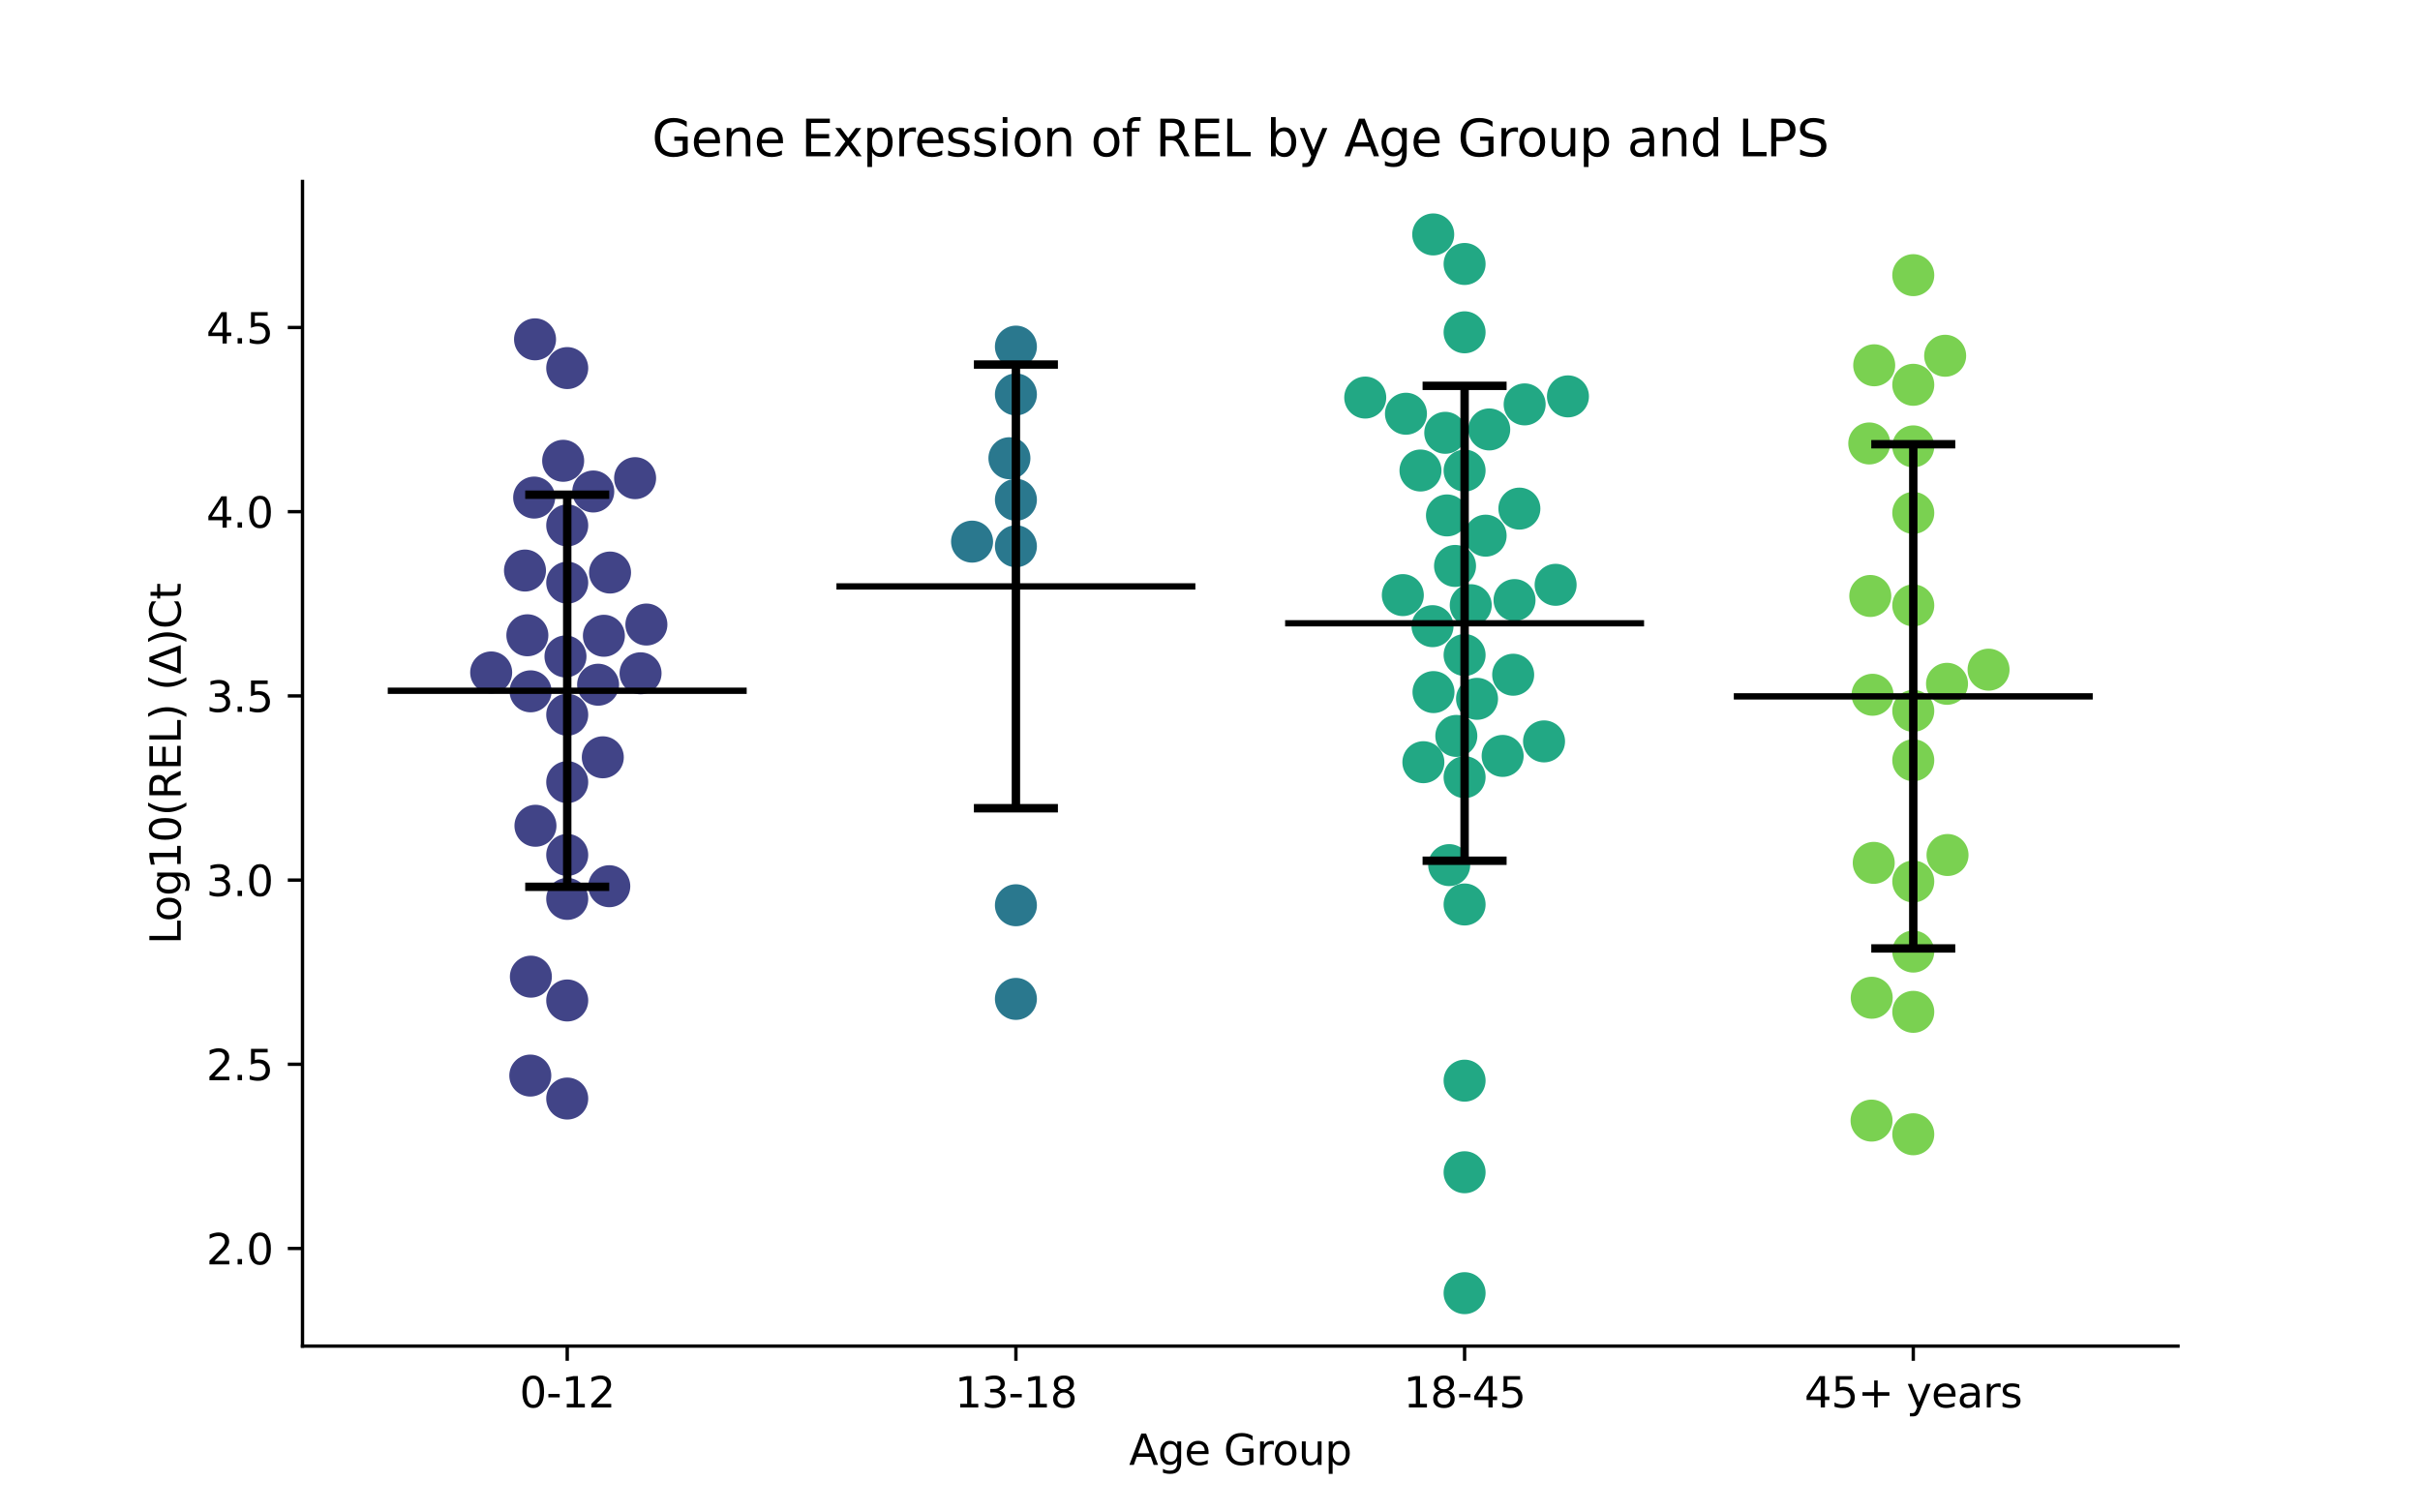 <?xml version="1.0" encoding="utf-8" standalone="no"?>
<!DOCTYPE svg PUBLIC "-//W3C//DTD SVG 1.1//EN"
  "http://www.w3.org/Graphics/SVG/1.1/DTD/svg11.dtd">
<svg xmlns:xlink="http://www.w3.org/1999/xlink" width="576pt" height="360pt" viewBox="0 0 576 360" xmlns="http://www.w3.org/2000/svg" version="1.1">
 <defs>
  <style type="text/css">*{stroke-linejoin: round; stroke-linecap: butt}</style>
 </defs>
 <g id="figure_1">
  <g id="patch_1">
   <path d="M 0 360 
L 576 360 
L 576 0 
L 0 0 
z
" style="fill: #ffffff"/>
  </g>
  <g id="axes_1">
   <g id="patch_2">
    <path d="M 72 320.4 
L 518.4 320.4 
L 518.4 43.2 
L 72 43.2 
z
" style="fill: #ffffff"/>
   </g>
   <g id="PathCollection_1">
    <defs>
     <path id="C0_0_8212633023" d="M 0 5 
C 1.326 5 2.598 4.473 3.536 3.536 
C 4.473 2.598 5 1.326 5 -0 
C 5 -1.326 4.473 -2.598 3.536 -3.536 
C 2.598 -4.473 1.326 -5 0 -5 
C -1.326 -5 -2.598 -4.473 -3.536 -3.536 
C -4.473 -2.598 -5 -1.326 -5 0 
C -5 1.326 -4.473 2.598 -3.536 3.536 
C -2.598 4.473 -1.326 5 0 5 
z
"/>
    </defs>
    <g clip-path="url(#p37d6af13c6)">
     <use xlink:href="#C0_0_8212633023" x="153.852" y="148.652" style="fill: #414487"/>
    </g>
    <g clip-path="url(#p37d6af13c6)">
     <use xlink:href="#C0_0_8212633023" x="126.358" y="232.464" style="fill: #414487"/>
    </g>
    <g clip-path="url(#p37d6af13c6)">
     <use xlink:href="#C0_0_8212633023" x="135.009" y="213.956" style="fill: #414487"/>
    </g>
    <g clip-path="url(#p37d6af13c6)">
     <use xlink:href="#C0_0_8212633023" x="124.955" y="135.8" style="fill: #414487"/>
    </g>
    <g clip-path="url(#p37d6af13c6)">
     <use xlink:href="#C0_0_8212633023" x="134.593" y="156.246" style="fill: #414487"/>
    </g>
    <g clip-path="url(#p37d6af13c6)">
     <use xlink:href="#C0_0_8212633023" x="145.019" y="210.937" style="fill: #414487"/>
    </g>
    <g clip-path="url(#p37d6af13c6)">
     <use xlink:href="#C0_0_8212633023" x="125.522" y="151.209" style="fill: #414487"/>
    </g>
    <g clip-path="url(#p37d6af13c6)">
     <use xlink:href="#C0_0_8212633023" x="116.908" y="160.055" style="fill: #414487"/>
    </g>
    <g clip-path="url(#p37d6af13c6)">
     <use xlink:href="#C0_0_8212633023" x="127.349" y="80.769" style="fill: #414487"/>
    </g>
    <g clip-path="url(#p37d6af13c6)">
     <use xlink:href="#C0_0_8212633023" x="135.009" y="186.165" style="fill: #414487"/>
    </g>
    <g clip-path="url(#p37d6af13c6)">
     <use xlink:href="#C0_0_8212633023" x="135.009" y="170.119" style="fill: #414487"/>
    </g>
    <g clip-path="url(#p37d6af13c6)">
     <use xlink:href="#C0_0_8212633023" x="141.209" y="116.986" style="fill: #414487"/>
    </g>
    <g clip-path="url(#p37d6af13c6)">
     <use xlink:href="#C0_0_8212633023" x="127.141" y="118.433" style="fill: #414487"/>
    </g>
    <g clip-path="url(#p37d6af13c6)">
     <use xlink:href="#C0_0_8212633023" x="145.2" y="136.277" style="fill: #414487"/>
    </g>
    <g clip-path="url(#p37d6af13c6)">
     <use xlink:href="#C0_0_8212633023" x="135.009" y="238.133" style="fill: #414487"/>
    </g>
    <g clip-path="url(#p37d6af13c6)">
     <use xlink:href="#C0_0_8212633023" x="135.009" y="261.476" style="fill: #414487"/>
    </g>
    <g clip-path="url(#p37d6af13c6)">
     <use xlink:href="#C0_0_8212633023" x="134.042" y="109.678" style="fill: #414487"/>
    </g>
    <g clip-path="url(#p37d6af13c6)">
     <use xlink:href="#C0_0_8212633023" x="127.448" y="196.549" style="fill: #414487"/>
    </g>
    <g clip-path="url(#p37d6af13c6)">
     <use xlink:href="#C0_0_8212633023" x="135.009" y="203.489" style="fill: #414487"/>
    </g>
    <g clip-path="url(#p37d6af13c6)">
     <use xlink:href="#C0_0_8212633023" x="142.358" y="162.977" style="fill: #414487"/>
    </g>
    <g clip-path="url(#p37d6af13c6)">
     <use xlink:href="#C0_0_8212633023" x="126.22" y="256.005" style="fill: #414487"/>
    </g>
    <g clip-path="url(#p37d6af13c6)">
     <use xlink:href="#C0_0_8212633023" x="143.476" y="180.252" style="fill: #414487"/>
    </g>
    <g clip-path="url(#p37d6af13c6)">
     <use xlink:href="#C0_0_8212633023" x="135.009" y="87.61" style="fill: #414487"/>
    </g>
    <g clip-path="url(#p37d6af13c6)">
     <use xlink:href="#C0_0_8212633023" x="135.009" y="125.056" style="fill: #414487"/>
    </g>
    <g clip-path="url(#p37d6af13c6)">
     <use xlink:href="#C0_0_8212633023" x="135.009" y="138.685" style="fill: #414487"/>
    </g>
    <g clip-path="url(#p37d6af13c6)">
     <use xlink:href="#C0_0_8212633023" x="126.288" y="164.55" style="fill: #414487"/>
    </g>
    <g clip-path="url(#p37d6af13c6)">
     <use xlink:href="#C0_0_8212633023" x="152.462" y="160.256" style="fill: #414487"/>
    </g>
    <g clip-path="url(#p37d6af13c6)">
     <use xlink:href="#C0_0_8212633023" x="151.166" y="113.812" style="fill: #414487"/>
    </g>
    <g clip-path="url(#p37d6af13c6)">
     <use xlink:href="#C0_0_8212633023" x="143.734" y="151.326" style="fill: #414487"/>
    </g>
   </g>
   <g id="PathCollection_2">
    <defs>
     <path id="C1_0_c5b9f45bf9" d="M 0 5 
C 1.326 5 2.598 4.473 3.536 3.536 
C 4.473 2.598 5 1.326 5 -0 
C 5 -1.326 4.473 -2.598 3.536 -3.536 
C 2.598 -4.473 1.326 -5 0 -5 
C -1.326 -5 -2.598 -4.473 -3.536 -3.536 
C -4.473 -2.598 -5 -1.326 -5 0 
C -5 1.326 -4.473 2.598 -3.536 3.536 
C -2.598 4.473 -1.326 5 0 5 
z
"/>
    </defs>
    <g clip-path="url(#p37d6af13c6)">
     <use xlink:href="#C1_0_c5b9f45bf9" x="241.803" y="93.88" style="fill: #2a788e"/>
    </g>
    <g clip-path="url(#p37d6af13c6)">
     <use xlink:href="#C1_0_c5b9f45bf9" x="241.803" y="130.019" style="fill: #2a788e"/>
    </g>
    <g clip-path="url(#p37d6af13c6)">
     <use xlink:href="#C1_0_c5b9f45bf9" x="240.259" y="109.069" style="fill: #2a788e"/>
    </g>
    <g clip-path="url(#p37d6af13c6)">
     <use xlink:href="#C1_0_c5b9f45bf9" x="231.367" y="128.918" style="fill: #2a788e"/>
    </g>
    <g clip-path="url(#p37d6af13c6)">
     <use xlink:href="#C1_0_c5b9f45bf9" x="241.803" y="215.468" style="fill: #2a788e"/>
    </g>
    <g clip-path="url(#p37d6af13c6)">
     <use xlink:href="#C1_0_c5b9f45bf9" x="241.803" y="237.759" style="fill: #2a788e"/>
    </g>
    <g clip-path="url(#p37d6af13c6)">
     <use xlink:href="#C1_0_c5b9f45bf9" x="241.803" y="82.503" style="fill: #2a788e"/>
    </g>
    <g clip-path="url(#p37d6af13c6)">
     <use xlink:href="#C1_0_c5b9f45bf9" x="241.803" y="118.96" style="fill: #2a788e"/>
    </g>
   </g>
   <g id="PathCollection_3">
    <defs>
     <path id="C2_0_69e9097d06" d="M 0 5 
C 1.326 5 2.598 4.473 3.536 3.536 
C 4.473 2.598 5 1.326 5 -0 
C 5 -1.326 4.473 -2.598 3.536 -3.536 
C 2.598 -4.473 1.326 -5 0 -5 
C -1.326 -5 -2.598 -4.473 -3.536 -3.536 
C -4.473 -2.598 -5 -1.326 -5 0 
C -5 1.326 -4.473 2.598 -3.536 3.536 
C -2.598 4.473 -1.326 5 0 5 
z
"/>
    </defs>
    <g clip-path="url(#p37d6af13c6)">
     <use xlink:href="#C2_0_69e9097d06" x="338.097" y="111.991" style="fill: #22a884"/>
    </g>
    <g clip-path="url(#p37d6af13c6)">
     <use xlink:href="#C2_0_69e9097d06" x="340.964" y="149.04" style="fill: #22a884"/>
    </g>
    <g clip-path="url(#p37d6af13c6)">
     <use xlink:href="#C2_0_69e9097d06" x="361.638" y="121.06" style="fill: #22a884"/>
    </g>
    <g clip-path="url(#p37d6af13c6)">
     <use xlink:href="#C2_0_69e9097d06" x="343.996" y="103.017" style="fill: #22a884"/>
    </g>
    <g clip-path="url(#p37d6af13c6)">
     <use xlink:href="#C2_0_69e9097d06" x="348.597" y="257.219" style="fill: #22a884"/>
    </g>
    <g clip-path="url(#p37d6af13c6)">
     <use xlink:href="#C2_0_69e9097d06" x="353.603" y="127.498" style="fill: #22a884"/>
    </g>
    <g clip-path="url(#p37d6af13c6)">
     <use xlink:href="#C2_0_69e9097d06" x="344.93" y="205.915" style="fill: #22a884"/>
    </g>
    <g clip-path="url(#p37d6af13c6)">
     <use xlink:href="#C2_0_69e9097d06" x="348.597" y="307.8" style="fill: #22a884"/>
    </g>
    <g clip-path="url(#p37d6af13c6)">
     <use xlink:href="#C2_0_69e9097d06" x="348.597" y="79.098" style="fill: #22a884"/>
    </g>
    <g clip-path="url(#p37d6af13c6)">
     <use xlink:href="#C2_0_69e9097d06" x="351.56" y="166.335" style="fill: #22a884"/>
    </g>
    <g clip-path="url(#p37d6af13c6)">
     <use xlink:href="#C2_0_69e9097d06" x="362.892" y="96.253" style="fill: #22a884"/>
    </g>
    <g clip-path="url(#p37d6af13c6)">
     <use xlink:href="#C2_0_69e9097d06" x="348.597" y="112.006" style="fill: #22a884"/>
    </g>
    <g clip-path="url(#p37d6af13c6)">
     <use xlink:href="#C2_0_69e9097d06" x="333.894" y="141.647" style="fill: #22a884"/>
    </g>
    <g clip-path="url(#p37d6af13c6)">
     <use xlink:href="#C2_0_69e9097d06" x="348.597" y="184.985" style="fill: #22a884"/>
    </g>
    <g clip-path="url(#p37d6af13c6)">
     <use xlink:href="#C2_0_69e9097d06" x="360.484" y="142.831" style="fill: #22a884"/>
    </g>
    <g clip-path="url(#p37d6af13c6)">
     <use xlink:href="#C2_0_69e9097d06" x="346.627" y="175.162" style="fill: #22a884"/>
    </g>
    <g clip-path="url(#p37d6af13c6)">
     <use xlink:href="#C2_0_69e9097d06" x="344.402" y="122.68" style="fill: #22a884"/>
    </g>
    <g clip-path="url(#p37d6af13c6)">
     <use xlink:href="#C2_0_69e9097d06" x="348.597" y="155.907" style="fill: #22a884"/>
    </g>
    <g clip-path="url(#p37d6af13c6)">
     <use xlink:href="#C2_0_69e9097d06" x="360.161" y="160.599" style="fill: #22a884"/>
    </g>
    <g clip-path="url(#p37d6af13c6)">
     <use xlink:href="#C2_0_69e9097d06" x="367.506" y="176.467" style="fill: #22a884"/>
    </g>
    <g clip-path="url(#p37d6af13c6)">
     <use xlink:href="#C2_0_69e9097d06" x="348.597" y="279.018" style="fill: #22a884"/>
    </g>
    <g clip-path="url(#p37d6af13c6)">
     <use xlink:href="#C2_0_69e9097d06" x="338.787" y="181.42" style="fill: #22a884"/>
    </g>
    <g clip-path="url(#p37d6af13c6)">
     <use xlink:href="#C2_0_69e9097d06" x="373.199" y="94.346" style="fill: #22a884"/>
    </g>
    <g clip-path="url(#p37d6af13c6)">
     <use xlink:href="#C2_0_69e9097d06" x="348.597" y="215.285" style="fill: #22a884"/>
    </g>
    <g clip-path="url(#p37d6af13c6)">
     <use xlink:href="#C2_0_69e9097d06" x="357.653" y="179.924" style="fill: #22a884"/>
    </g>
    <g clip-path="url(#p37d6af13c6)">
     <use xlink:href="#C2_0_69e9097d06" x="324.949" y="94.63" style="fill: #22a884"/>
    </g>
    <g clip-path="url(#p37d6af13c6)">
     <use xlink:href="#C2_0_69e9097d06" x="346.322" y="134.703" style="fill: #22a884"/>
    </g>
    <g clip-path="url(#p37d6af13c6)">
     <use xlink:href="#C2_0_69e9097d06" x="370.265" y="139.196" style="fill: #22a884"/>
    </g>
    <g clip-path="url(#p37d6af13c6)">
     <use xlink:href="#C2_0_69e9097d06" x="341.196" y="164.732" style="fill: #22a884"/>
    </g>
    <g clip-path="url(#p37d6af13c6)">
     <use xlink:href="#C2_0_69e9097d06" x="350.062" y="144.048" style="fill: #22a884"/>
    </g>
    <g clip-path="url(#p37d6af13c6)">
     <use xlink:href="#C2_0_69e9097d06" x="348.597" y="62.831" style="fill: #22a884"/>
    </g>
    <g clip-path="url(#p37d6af13c6)">
     <use xlink:href="#C2_0_69e9097d06" x="334.64" y="98.478" style="fill: #22a884"/>
    </g>
    <g clip-path="url(#p37d6af13c6)">
     <use xlink:href="#C2_0_69e9097d06" x="354.463" y="102.215" style="fill: #22a884"/>
    </g>
    <g clip-path="url(#p37d6af13c6)">
     <use xlink:href="#C2_0_69e9097d06" x="341.131" y="55.8" style="fill: #22a884"/>
    </g>
   </g>
   <g id="PathCollection_4">
    <defs>
     <path id="C3_0_ec4afd19ca" d="M 0 5 
C 1.326 5 2.598 4.473 3.536 3.536 
C 4.473 2.598 5 1.326 5 -0 
C 5 -1.326 4.473 -2.598 3.536 -3.536 
C 2.598 -4.473 1.326 -5 0 -5 
C -1.326 -5 -2.598 -4.473 -3.536 -3.536 
C -4.473 -2.598 -5 -1.326 -5 0 
C -5 1.326 -4.473 2.598 -3.536 3.536 
C -2.598 4.473 -1.326 5 0 5 
z
"/>
    </defs>
    <g clip-path="url(#p37d6af13c6)">
     <use xlink:href="#C3_0_ec4afd19ca" x="445.695" y="165.368" style="fill: #7ad151"/>
    </g>
    <g clip-path="url(#p37d6af13c6)">
     <use xlink:href="#C3_0_ec4afd19ca" x="473.309" y="159.395" style="fill: #7ad151"/>
    </g>
    <g clip-path="url(#p37d6af13c6)">
     <use xlink:href="#C3_0_ec4afd19ca" x="444.917" y="105.551" style="fill: #7ad151"/>
    </g>
    <g clip-path="url(#p37d6af13c6)">
     <use xlink:href="#C3_0_ec4afd19ca" x="463.543" y="203.508" style="fill: #7ad151"/>
    </g>
    <g clip-path="url(#p37d6af13c6)">
     <use xlink:href="#C3_0_ec4afd19ca" x="455.391" y="269.976" style="fill: #7ad151"/>
    </g>
    <g clip-path="url(#p37d6af13c6)">
     <use xlink:href="#C3_0_ec4afd19ca" x="445.979" y="205.379" style="fill: #7ad151"/>
    </g>
    <g clip-path="url(#p37d6af13c6)">
     <use xlink:href="#C3_0_ec4afd19ca" x="455.391" y="180.954" style="fill: #7ad151"/>
    </g>
    <g clip-path="url(#p37d6af13c6)">
     <use xlink:href="#C3_0_ec4afd19ca" x="445.158" y="141.853" style="fill: #7ad151"/>
    </g>
    <g clip-path="url(#p37d6af13c6)">
     <use xlink:href="#C3_0_ec4afd19ca" x="455.391" y="169.204" style="fill: #7ad151"/>
    </g>
    <g clip-path="url(#p37d6af13c6)">
     <use xlink:href="#C3_0_ec4afd19ca" x="455.391" y="226.494" style="fill: #7ad151"/>
    </g>
    <g clip-path="url(#p37d6af13c6)">
     <use xlink:href="#C3_0_ec4afd19ca" x="455.391" y="106.248" style="fill: #7ad151"/>
    </g>
    <g clip-path="url(#p37d6af13c6)">
     <use xlink:href="#C3_0_ec4afd19ca" x="455.391" y="209.811" style="fill: #7ad151"/>
    </g>
    <g clip-path="url(#p37d6af13c6)">
     <use xlink:href="#C3_0_ec4afd19ca" x="455.391" y="122.084" style="fill: #7ad151"/>
    </g>
    <g clip-path="url(#p37d6af13c6)">
     <use xlink:href="#C3_0_ec4afd19ca" x="455.391" y="91.59" style="fill: #7ad151"/>
    </g>
    <g clip-path="url(#p37d6af13c6)">
     <use xlink:href="#C3_0_ec4afd19ca" x="463.422" y="162.761" style="fill: #7ad151"/>
    </g>
    <g clip-path="url(#p37d6af13c6)">
     <use xlink:href="#C3_0_ec4afd19ca" x="445.462" y="266.725" style="fill: #7ad151"/>
    </g>
    <g clip-path="url(#p37d6af13c6)">
     <use xlink:href="#C3_0_ec4afd19ca" x="445.499" y="237.485" style="fill: #7ad151"/>
    </g>
    <g clip-path="url(#p37d6af13c6)">
     <use xlink:href="#C3_0_ec4afd19ca" x="455.391" y="240.838" style="fill: #7ad151"/>
    </g>
    <g clip-path="url(#p37d6af13c6)">
     <use xlink:href="#C3_0_ec4afd19ca" x="462.979" y="84.677" style="fill: #7ad151"/>
    </g>
    <g clip-path="url(#p37d6af13c6)">
     <use xlink:href="#C3_0_ec4afd19ca" x="455.391" y="65.492" style="fill: #7ad151"/>
    </g>
    <g clip-path="url(#p37d6af13c6)">
     <use xlink:href="#C3_0_ec4afd19ca" x="455.391" y="144.093" style="fill: #7ad151"/>
    </g>
    <g clip-path="url(#p37d6af13c6)">
     <use xlink:href="#C3_0_ec4afd19ca" x="446.092" y="86.946" style="fill: #7ad151"/>
    </g>
   </g>
   <g id="matplotlib.axis_1">
    <g id="xtick_1">
     <g id="line2d_1">
      <defs>
       <path id="mabb3e7e4ad" d="M 0 0 
L 0 3.5 
" style="stroke: #000000; stroke-width: 0.8"/>
      </defs>
      <g>
       <use xlink:href="#mabb3e7e4ad" x="135.009" y="320.4" style="stroke: #000000; stroke-width: 0.8"/>
      </g>
     </g>
     <g id="text_1">
      <!-- 0-12 -->
      <g transform="translate(123.661 334.998) scale(0.1 -0.1)">
       <defs>
        <path id="DejaVuSans-30" d="M 2034 4250 
Q 1547 4250 1301 3770 
Q 1056 3291 1056 2328 
Q 1056 1369 1301 889 
Q 1547 409 2034 409 
Q 2525 409 2770 889 
Q 3016 1369 3016 2328 
Q 3016 3291 2770 3770 
Q 2525 4250 2034 4250 
z
M 2034 4750 
Q 2819 4750 3233 4129 
Q 3647 3509 3647 2328 
Q 3647 1150 3233 529 
Q 2819 -91 2034 -91 
Q 1250 -91 836 529 
Q 422 1150 422 2328 
Q 422 3509 836 4129 
Q 1250 4750 2034 4750 
z
" transform="scale(0.016)"/>
        <path id="DejaVuSans-2d" d="M 313 2009 
L 1997 2009 
L 1997 1497 
L 313 1497 
L 313 2009 
z
" transform="scale(0.016)"/>
        <path id="DejaVuSans-31" d="M 794 531 
L 1825 531 
L 1825 4091 
L 703 3866 
L 703 4441 
L 1819 4666 
L 2450 4666 
L 2450 531 
L 3481 531 
L 3481 0 
L 794 0 
L 794 531 
z
" transform="scale(0.016)"/>
        <path id="DejaVuSans-32" d="M 1228 531 
L 3431 531 
L 3431 0 
L 469 0 
L 469 531 
Q 828 903 1448 1529 
Q 2069 2156 2228 2338 
Q 2531 2678 2651 2914 
Q 2772 3150 2772 3378 
Q 2772 3750 2511 3984 
Q 2250 4219 1831 4219 
Q 1534 4219 1204 4116 
Q 875 4013 500 3803 
L 500 4441 
Q 881 4594 1212 4672 
Q 1544 4750 1819 4750 
Q 2544 4750 2975 4387 
Q 3406 4025 3406 3419 
Q 3406 3131 3298 2873 
Q 3191 2616 2906 2266 
Q 2828 2175 2409 1742 
Q 1991 1309 1228 531 
z
" transform="scale(0.016)"/>
       </defs>
       <use xlink:href="#DejaVuSans-30"/>
       <use xlink:href="#DejaVuSans-2d" x="63.623"/>
       <use xlink:href="#DejaVuSans-31" x="99.707"/>
       <use xlink:href="#DejaVuSans-32" x="163.33"/>
      </g>
     </g>
    </g>
    <g id="xtick_2">
     <g id="line2d_2">
      <g>
       <use xlink:href="#mabb3e7e4ad" x="241.803" y="320.4" style="stroke: #000000; stroke-width: 0.8"/>
      </g>
     </g>
     <g id="text_2">
      <!-- 13-18 -->
      <g transform="translate(227.274 334.998) scale(0.1 -0.1)">
       <defs>
        <path id="DejaVuSans-33" d="M 2597 2516 
Q 3050 2419 3304 2112 
Q 3559 1806 3559 1356 
Q 3559 666 3084 287 
Q 2609 -91 1734 -91 
Q 1441 -91 1130 -33 
Q 819 25 488 141 
L 488 750 
Q 750 597 1062 519 
Q 1375 441 1716 441 
Q 2309 441 2620 675 
Q 2931 909 2931 1356 
Q 2931 1769 2642 2001 
Q 2353 2234 1838 2234 
L 1294 2234 
L 1294 2753 
L 1863 2753 
Q 2328 2753 2575 2939 
Q 2822 3125 2822 3475 
Q 2822 3834 2567 4026 
Q 2313 4219 1838 4219 
Q 1578 4219 1281 4162 
Q 984 4106 628 3988 
L 628 4550 
Q 988 4650 1302 4700 
Q 1616 4750 1894 4750 
Q 2613 4750 3031 4423 
Q 3450 4097 3450 3541 
Q 3450 3153 3228 2886 
Q 3006 2619 2597 2516 
z
" transform="scale(0.016)"/>
        <path id="DejaVuSans-38" d="M 2034 2216 
Q 1584 2216 1326 1975 
Q 1069 1734 1069 1313 
Q 1069 891 1326 650 
Q 1584 409 2034 409 
Q 2484 409 2743 651 
Q 3003 894 3003 1313 
Q 3003 1734 2745 1975 
Q 2488 2216 2034 2216 
z
M 1403 2484 
Q 997 2584 770 2862 
Q 544 3141 544 3541 
Q 544 4100 942 4425 
Q 1341 4750 2034 4750 
Q 2731 4750 3128 4425 
Q 3525 4100 3525 3541 
Q 3525 3141 3298 2862 
Q 3072 2584 2669 2484 
Q 3125 2378 3379 2068 
Q 3634 1759 3634 1313 
Q 3634 634 3220 271 
Q 2806 -91 2034 -91 
Q 1263 -91 848 271 
Q 434 634 434 1313 
Q 434 1759 690 2068 
Q 947 2378 1403 2484 
z
M 1172 3481 
Q 1172 3119 1398 2916 
Q 1625 2713 2034 2713 
Q 2441 2713 2670 2916 
Q 2900 3119 2900 3481 
Q 2900 3844 2670 4047 
Q 2441 4250 2034 4250 
Q 1625 4250 1398 4047 
Q 1172 3844 1172 3481 
z
" transform="scale(0.016)"/>
       </defs>
       <use xlink:href="#DejaVuSans-31"/>
       <use xlink:href="#DejaVuSans-33" x="63.623"/>
       <use xlink:href="#DejaVuSans-2d" x="127.246"/>
       <use xlink:href="#DejaVuSans-31" x="163.33"/>
       <use xlink:href="#DejaVuSans-38" x="226.953"/>
      </g>
     </g>
    </g>
    <g id="xtick_3">
     <g id="line2d_3">
      <g>
       <use xlink:href="#mabb3e7e4ad" x="348.597" y="320.4" style="stroke: #000000; stroke-width: 0.8"/>
      </g>
     </g>
     <g id="text_3">
      <!-- 18-45 -->
      <g transform="translate(334.068 334.998) scale(0.1 -0.1)">
       <defs>
        <path id="DejaVuSans-34" d="M 2419 4116 
L 825 1625 
L 2419 1625 
L 2419 4116 
z
M 2253 4666 
L 3047 4666 
L 3047 1625 
L 3713 1625 
L 3713 1100 
L 3047 1100 
L 3047 0 
L 2419 0 
L 2419 1100 
L 313 1100 
L 313 1709 
L 2253 4666 
z
" transform="scale(0.016)"/>
        <path id="DejaVuSans-35" d="M 691 4666 
L 3169 4666 
L 3169 4134 
L 1269 4134 
L 1269 2991 
Q 1406 3038 1543 3061 
Q 1681 3084 1819 3084 
Q 2600 3084 3056 2656 
Q 3513 2228 3513 1497 
Q 3513 744 3044 326 
Q 2575 -91 1722 -91 
Q 1428 -91 1123 -41 
Q 819 9 494 109 
L 494 744 
Q 775 591 1075 516 
Q 1375 441 1709 441 
Q 2250 441 2565 725 
Q 2881 1009 2881 1497 
Q 2881 1984 2565 2268 
Q 2250 2553 1709 2553 
Q 1456 2553 1204 2497 
Q 953 2441 691 2322 
L 691 4666 
z
" transform="scale(0.016)"/>
       </defs>
       <use xlink:href="#DejaVuSans-31"/>
       <use xlink:href="#DejaVuSans-38" x="63.623"/>
       <use xlink:href="#DejaVuSans-2d" x="127.246"/>
       <use xlink:href="#DejaVuSans-34" x="163.33"/>
       <use xlink:href="#DejaVuSans-35" x="226.953"/>
      </g>
     </g>
    </g>
    <g id="xtick_4">
     <g id="line2d_4">
      <g>
       <use xlink:href="#mabb3e7e4ad" x="455.391" y="320.4" style="stroke: #000000; stroke-width: 0.8"/>
      </g>
     </g>
     <g id="text_4">
      <!-- 45+ years -->
      <g transform="translate(429.49 334.998) scale(0.1 -0.1)">
       <defs>
        <path id="DejaVuSans-2b" d="M 2944 4013 
L 2944 2272 
L 4684 2272 
L 4684 1741 
L 2944 1741 
L 2944 0 
L 2419 0 
L 2419 1741 
L 678 1741 
L 678 2272 
L 2419 2272 
L 2419 4013 
L 2944 4013 
z
" transform="scale(0.016)"/>
        <path id="DejaVuSans-20" transform="scale(0.016)"/>
        <path id="DejaVuSans-79" d="M 2059 -325 
Q 1816 -950 1584 -1140 
Q 1353 -1331 966 -1331 
L 506 -1331 
L 506 -850 
L 844 -850 
Q 1081 -850 1212 -737 
Q 1344 -625 1503 -206 
L 1606 56 
L 191 3500 
L 800 3500 
L 1894 763 
L 2988 3500 
L 3597 3500 
L 2059 -325 
z
" transform="scale(0.016)"/>
        <path id="DejaVuSans-65" d="M 3597 1894 
L 3597 1613 
L 953 1613 
Q 991 1019 1311 708 
Q 1631 397 2203 397 
Q 2534 397 2845 478 
Q 3156 559 3463 722 
L 3463 178 
Q 3153 47 2828 -22 
Q 2503 -91 2169 -91 
Q 1331 -91 842 396 
Q 353 884 353 1716 
Q 353 2575 817 3079 
Q 1281 3584 2069 3584 
Q 2775 3584 3186 3129 
Q 3597 2675 3597 1894 
z
M 3022 2063 
Q 3016 2534 2758 2815 
Q 2500 3097 2075 3097 
Q 1594 3097 1305 2825 
Q 1016 2553 972 2059 
L 3022 2063 
z
" transform="scale(0.016)"/>
        <path id="DejaVuSans-61" d="M 2194 1759 
Q 1497 1759 1228 1600 
Q 959 1441 959 1056 
Q 959 750 1161 570 
Q 1363 391 1709 391 
Q 2188 391 2477 730 
Q 2766 1069 2766 1631 
L 2766 1759 
L 2194 1759 
z
M 3341 1997 
L 3341 0 
L 2766 0 
L 2766 531 
Q 2569 213 2275 61 
Q 1981 -91 1556 -91 
Q 1019 -91 701 211 
Q 384 513 384 1019 
Q 384 1609 779 1909 
Q 1175 2209 1959 2209 
L 2766 2209 
L 2766 2266 
Q 2766 2663 2505 2880 
Q 2244 3097 1772 3097 
Q 1472 3097 1187 3025 
Q 903 2953 641 2809 
L 641 3341 
Q 956 3463 1253 3523 
Q 1550 3584 1831 3584 
Q 2591 3584 2966 3190 
Q 3341 2797 3341 1997 
z
" transform="scale(0.016)"/>
        <path id="DejaVuSans-72" d="M 2631 2963 
Q 2534 3019 2420 3045 
Q 2306 3072 2169 3072 
Q 1681 3072 1420 2755 
Q 1159 2438 1159 1844 
L 1159 0 
L 581 0 
L 581 3500 
L 1159 3500 
L 1159 2956 
Q 1341 3275 1631 3429 
Q 1922 3584 2338 3584 
Q 2397 3584 2469 3576 
Q 2541 3569 2628 3553 
L 2631 2963 
z
" transform="scale(0.016)"/>
        <path id="DejaVuSans-73" d="M 2834 3397 
L 2834 2853 
Q 2591 2978 2328 3040 
Q 2066 3103 1784 3103 
Q 1356 3103 1142 2972 
Q 928 2841 928 2578 
Q 928 2378 1081 2264 
Q 1234 2150 1697 2047 
L 1894 2003 
Q 2506 1872 2764 1633 
Q 3022 1394 3022 966 
Q 3022 478 2636 193 
Q 2250 -91 1575 -91 
Q 1294 -91 989 -36 
Q 684 19 347 128 
L 347 722 
Q 666 556 975 473 
Q 1284 391 1588 391 
Q 1994 391 2212 530 
Q 2431 669 2431 922 
Q 2431 1156 2273 1281 
Q 2116 1406 1581 1522 
L 1381 1569 
Q 847 1681 609 1914 
Q 372 2147 372 2553 
Q 372 3047 722 3315 
Q 1072 3584 1716 3584 
Q 2034 3584 2315 3537 
Q 2597 3491 2834 3397 
z
" transform="scale(0.016)"/>
       </defs>
       <use xlink:href="#DejaVuSans-34"/>
       <use xlink:href="#DejaVuSans-35" x="63.623"/>
       <use xlink:href="#DejaVuSans-2b" x="127.246"/>
       <use xlink:href="#DejaVuSans-20" x="211.035"/>
       <use xlink:href="#DejaVuSans-79" x="242.822"/>
       <use xlink:href="#DejaVuSans-65" x="302.002"/>
       <use xlink:href="#DejaVuSans-61" x="363.525"/>
       <use xlink:href="#DejaVuSans-72" x="424.805"/>
       <use xlink:href="#DejaVuSans-73" x="465.918"/>
      </g>
     </g>
    </g>
    <g id="text_5">
     <!-- Age Group -->
     <g transform="translate(268.72 348.677) scale(0.1 -0.1)">
      <defs>
       <path id="DejaVuSans-41" d="M 2188 4044 
L 1331 1722 
L 3047 1722 
L 2188 4044 
z
M 1831 4666 
L 2547 4666 
L 4325 0 
L 3669 0 
L 3244 1197 
L 1141 1197 
L 716 0 
L 50 0 
L 1831 4666 
z
" transform="scale(0.016)"/>
       <path id="DejaVuSans-67" d="M 2906 1791 
Q 2906 2416 2648 2759 
Q 2391 3103 1925 3103 
Q 1463 3103 1205 2759 
Q 947 2416 947 1791 
Q 947 1169 1205 825 
Q 1463 481 1925 481 
Q 2391 481 2648 825 
Q 2906 1169 2906 1791 
z
M 3481 434 
Q 3481 -459 3084 -895 
Q 2688 -1331 1869 -1331 
Q 1566 -1331 1297 -1286 
Q 1028 -1241 775 -1147 
L 775 -588 
Q 1028 -725 1275 -790 
Q 1522 -856 1778 -856 
Q 2344 -856 2625 -561 
Q 2906 -266 2906 331 
L 2906 616 
Q 2728 306 2450 153 
Q 2172 0 1784 0 
Q 1141 0 747 490 
Q 353 981 353 1791 
Q 353 2603 747 3093 
Q 1141 3584 1784 3584 
Q 2172 3584 2450 3431 
Q 2728 3278 2906 2969 
L 2906 3500 
L 3481 3500 
L 3481 434 
z
" transform="scale(0.016)"/>
       <path id="DejaVuSans-47" d="M 3809 666 
L 3809 1919 
L 2778 1919 
L 2778 2438 
L 4434 2438 
L 4434 434 
Q 4069 175 3628 42 
Q 3188 -91 2688 -91 
Q 1594 -91 976 548 
Q 359 1188 359 2328 
Q 359 3472 976 4111 
Q 1594 4750 2688 4750 
Q 3144 4750 3555 4637 
Q 3966 4525 4313 4306 
L 4313 3634 
Q 3963 3931 3569 4081 
Q 3175 4231 2741 4231 
Q 1884 4231 1454 3753 
Q 1025 3275 1025 2328 
Q 1025 1384 1454 906 
Q 1884 428 2741 428 
Q 3075 428 3337 486 
Q 3600 544 3809 666 
z
" transform="scale(0.016)"/>
       <path id="DejaVuSans-6f" d="M 1959 3097 
Q 1497 3097 1228 2736 
Q 959 2375 959 1747 
Q 959 1119 1226 758 
Q 1494 397 1959 397 
Q 2419 397 2687 759 
Q 2956 1122 2956 1747 
Q 2956 2369 2687 2733 
Q 2419 3097 1959 3097 
z
M 1959 3584 
Q 2709 3584 3137 3096 
Q 3566 2609 3566 1747 
Q 3566 888 3137 398 
Q 2709 -91 1959 -91 
Q 1206 -91 779 398 
Q 353 888 353 1747 
Q 353 2609 779 3096 
Q 1206 3584 1959 3584 
z
" transform="scale(0.016)"/>
       <path id="DejaVuSans-75" d="M 544 1381 
L 544 3500 
L 1119 3500 
L 1119 1403 
Q 1119 906 1312 657 
Q 1506 409 1894 409 
Q 2359 409 2629 706 
Q 2900 1003 2900 1516 
L 2900 3500 
L 3475 3500 
L 3475 0 
L 2900 0 
L 2900 538 
Q 2691 219 2414 64 
Q 2138 -91 1772 -91 
Q 1169 -91 856 284 
Q 544 659 544 1381 
z
M 1991 3584 
L 1991 3584 
z
" transform="scale(0.016)"/>
       <path id="DejaVuSans-70" d="M 1159 525 
L 1159 -1331 
L 581 -1331 
L 581 3500 
L 1159 3500 
L 1159 2969 
Q 1341 3281 1617 3432 
Q 1894 3584 2278 3584 
Q 2916 3584 3314 3078 
Q 3713 2572 3713 1747 
Q 3713 922 3314 415 
Q 2916 -91 2278 -91 
Q 1894 -91 1617 61 
Q 1341 213 1159 525 
z
M 3116 1747 
Q 3116 2381 2855 2742 
Q 2594 3103 2138 3103 
Q 1681 3103 1420 2742 
Q 1159 2381 1159 1747 
Q 1159 1113 1420 752 
Q 1681 391 2138 391 
Q 2594 391 2855 752 
Q 3116 1113 3116 1747 
z
" transform="scale(0.016)"/>
      </defs>
      <use xlink:href="#DejaVuSans-41"/>
      <use xlink:href="#DejaVuSans-67" x="68.408"/>
      <use xlink:href="#DejaVuSans-65" x="131.885"/>
      <use xlink:href="#DejaVuSans-20" x="193.408"/>
      <use xlink:href="#DejaVuSans-47" x="225.195"/>
      <use xlink:href="#DejaVuSans-72" x="302.686"/>
      <use xlink:href="#DejaVuSans-6f" x="341.549"/>
      <use xlink:href="#DejaVuSans-75" x="402.73"/>
      <use xlink:href="#DejaVuSans-70" x="466.109"/>
     </g>
    </g>
   </g>
   <g id="matplotlib.axis_2">
    <g id="ytick_1">
     <g id="line2d_5">
      <defs>
       <path id="mdbcce15d6f" d="M 0 0 
L -3.5 0 
" style="stroke: #000000; stroke-width: 0.8"/>
      </defs>
      <g>
       <use xlink:href="#mdbcce15d6f" x="72" y="297.15" style="stroke: #000000; stroke-width: 0.8"/>
      </g>
     </g>
     <g id="text_6">
      <!-- 2.0 -->
      <g transform="translate(49.097 300.95) scale(0.1 -0.1)">
       <defs>
        <path id="DejaVuSans-2e" d="M 684 794 
L 1344 794 
L 1344 0 
L 684 0 
L 684 794 
z
" transform="scale(0.016)"/>
       </defs>
       <use xlink:href="#DejaVuSans-32"/>
       <use xlink:href="#DejaVuSans-2e" x="63.623"/>
       <use xlink:href="#DejaVuSans-30" x="95.41"/>
      </g>
     </g>
    </g>
    <g id="ytick_2">
     <g id="line2d_6">
      <g>
       <use xlink:href="#mdbcce15d6f" x="72" y="253.312" style="stroke: #000000; stroke-width: 0.8"/>
      </g>
     </g>
     <g id="text_7">
      <!-- 2.5 -->
      <g transform="translate(49.097 257.111) scale(0.1 -0.1)">
       <use xlink:href="#DejaVuSans-32"/>
       <use xlink:href="#DejaVuSans-2e" x="63.623"/>
       <use xlink:href="#DejaVuSans-35" x="95.41"/>
      </g>
     </g>
    </g>
    <g id="ytick_3">
     <g id="line2d_7">
      <g>
       <use xlink:href="#mdbcce15d6f" x="72" y="209.473" style="stroke: #000000; stroke-width: 0.8"/>
      </g>
     </g>
     <g id="text_8">
      <!-- 3.0 -->
      <g transform="translate(49.097 213.273) scale(0.1 -0.1)">
       <use xlink:href="#DejaVuSans-33"/>
       <use xlink:href="#DejaVuSans-2e" x="63.623"/>
       <use xlink:href="#DejaVuSans-30" x="95.41"/>
      </g>
     </g>
    </g>
    <g id="ytick_4">
     <g id="line2d_8">
      <g>
       <use xlink:href="#mdbcce15d6f" x="72" y="165.635" style="stroke: #000000; stroke-width: 0.8"/>
      </g>
     </g>
     <g id="text_9">
      <!-- 3.5 -->
      <g transform="translate(49.097 169.434) scale(0.1 -0.1)">
       <use xlink:href="#DejaVuSans-33"/>
       <use xlink:href="#DejaVuSans-2e" x="63.623"/>
       <use xlink:href="#DejaVuSans-35" x="95.41"/>
      </g>
     </g>
    </g>
    <g id="ytick_5">
     <g id="line2d_9">
      <g>
       <use xlink:href="#mdbcce15d6f" x="72" y="121.796" style="stroke: #000000; stroke-width: 0.8"/>
      </g>
     </g>
     <g id="text_10">
      <!-- 4.0 -->
      <g transform="translate(49.097 125.595) scale(0.1 -0.1)">
       <use xlink:href="#DejaVuSans-34"/>
       <use xlink:href="#DejaVuSans-2e" x="63.623"/>
       <use xlink:href="#DejaVuSans-30" x="95.41"/>
      </g>
     </g>
    </g>
    <g id="ytick_6">
     <g id="line2d_10">
      <g>
       <use xlink:href="#mdbcce15d6f" x="72" y="77.958" style="stroke: #000000; stroke-width: 0.8"/>
      </g>
     </g>
     <g id="text_11">
      <!-- 4.5 -->
      <g transform="translate(49.097 81.757) scale(0.1 -0.1)">
       <use xlink:href="#DejaVuSans-34"/>
       <use xlink:href="#DejaVuSans-2e" x="63.623"/>
       <use xlink:href="#DejaVuSans-35" x="95.41"/>
      </g>
     </g>
    </g>
    <g id="text_12">
     <!-- Log10(REL) (Δ)Ct -->
     <g transform="translate(43.017 224.778) rotate(-90) scale(0.1 -0.1)">
      <defs>
       <path id="DejaVuSans-4c" d="M 628 4666 
L 1259 4666 
L 1259 531 
L 3531 531 
L 3531 0 
L 628 0 
L 628 4666 
z
" transform="scale(0.016)"/>
       <path id="DejaVuSans-28" d="M 1984 4856 
Q 1566 4138 1362 3434 
Q 1159 2731 1159 2009 
Q 1159 1288 1364 580 
Q 1569 -128 1984 -844 
L 1484 -844 
Q 1016 -109 783 600 
Q 550 1309 550 2009 
Q 550 2706 781 3412 
Q 1013 4119 1484 4856 
L 1984 4856 
z
" transform="scale(0.016)"/>
       <path id="DejaVuSans-52" d="M 2841 2188 
Q 3044 2119 3236 1894 
Q 3428 1669 3622 1275 
L 4263 0 
L 3584 0 
L 2988 1197 
Q 2756 1666 2539 1819 
Q 2322 1972 1947 1972 
L 1259 1972 
L 1259 0 
L 628 0 
L 628 4666 
L 2053 4666 
Q 2853 4666 3247 4331 
Q 3641 3997 3641 3322 
Q 3641 2881 3436 2590 
Q 3231 2300 2841 2188 
z
M 1259 4147 
L 1259 2491 
L 2053 2491 
Q 2509 2491 2742 2702 
Q 2975 2913 2975 3322 
Q 2975 3731 2742 3939 
Q 2509 4147 2053 4147 
L 1259 4147 
z
" transform="scale(0.016)"/>
       <path id="DejaVuSans-45" d="M 628 4666 
L 3578 4666 
L 3578 4134 
L 1259 4134 
L 1259 2753 
L 3481 2753 
L 3481 2222 
L 1259 2222 
L 1259 531 
L 3634 531 
L 3634 0 
L 628 0 
L 628 4666 
z
" transform="scale(0.016)"/>
       <path id="DejaVuSans-29" d="M 513 4856 
L 1013 4856 
Q 1481 4119 1714 3412 
Q 1947 2706 1947 2009 
Q 1947 1309 1714 600 
Q 1481 -109 1013 -844 
L 513 -844 
Q 928 -128 1133 580 
Q 1338 1288 1338 2009 
Q 1338 2731 1133 3434 
Q 928 4138 513 4856 
z
" transform="scale(0.016)"/>
       <path id="DejaVuSans-394" d="M 2188 4044 
L 906 525 
L 3472 525 
L 2188 4044 
z
M 50 0 
L 1831 4666 
L 2547 4666 
L 4325 0 
L 50 0 
z
" transform="scale(0.016)"/>
       <path id="DejaVuSans-43" d="M 4122 4306 
L 4122 3641 
Q 3803 3938 3442 4084 
Q 3081 4231 2675 4231 
Q 1875 4231 1450 3742 
Q 1025 3253 1025 2328 
Q 1025 1406 1450 917 
Q 1875 428 2675 428 
Q 3081 428 3442 575 
Q 3803 722 4122 1019 
L 4122 359 
Q 3791 134 3420 21 
Q 3050 -91 2638 -91 
Q 1578 -91 968 557 
Q 359 1206 359 2328 
Q 359 3453 968 4101 
Q 1578 4750 2638 4750 
Q 3056 4750 3426 4639 
Q 3797 4528 4122 4306 
z
" transform="scale(0.016)"/>
       <path id="DejaVuSans-74" d="M 1172 4494 
L 1172 3500 
L 2356 3500 
L 2356 3053 
L 1172 3053 
L 1172 1153 
Q 1172 725 1289 603 
Q 1406 481 1766 481 
L 2356 481 
L 2356 0 
L 1766 0 
Q 1100 0 847 248 
Q 594 497 594 1153 
L 594 3053 
L 172 3053 
L 172 3500 
L 594 3500 
L 594 4494 
L 1172 4494 
z
" transform="scale(0.016)"/>
      </defs>
      <use xlink:href="#DejaVuSans-4c"/>
      <use xlink:href="#DejaVuSans-6f" x="53.963"/>
      <use xlink:href="#DejaVuSans-67" x="115.145"/>
      <use xlink:href="#DejaVuSans-31" x="178.621"/>
      <use xlink:href="#DejaVuSans-30" x="242.244"/>
      <use xlink:href="#DejaVuSans-28" x="305.867"/>
      <use xlink:href="#DejaVuSans-52" x="344.881"/>
      <use xlink:href="#DejaVuSans-45" x="414.363"/>
      <use xlink:href="#DejaVuSans-4c" x="477.547"/>
      <use xlink:href="#DejaVuSans-29" x="533.26"/>
      <use xlink:href="#DejaVuSans-20" x="572.273"/>
      <use xlink:href="#DejaVuSans-28" x="604.061"/>
      <use xlink:href="#DejaVuSans-394" x="643.074"/>
      <use xlink:href="#DejaVuSans-29" x="711.482"/>
      <use xlink:href="#DejaVuSans-43" x="750.496"/>
      <use xlink:href="#DejaVuSans-74" x="820.32"/>
     </g>
    </g>
   </g>
   <g id="LineCollection_1">
    <path d="M 135.009 211.074 
L 135.009 117.748 
" clip-path="url(#p37d6af13c6)" style="fill: none; stroke: #000000; stroke-width: 2"/>
   </g>
   <g id="line2d_11">
    <defs>
     <path id="mfe90c67aee" d="M 10 0 
L -10 -0 
" style="stroke: #000000; stroke-width: 2"/>
    </defs>
    <g clip-path="url(#p37d6af13c6)">
     <use xlink:href="#mfe90c67aee" x="135.009" y="211.074" style="stroke: #000000; stroke-width: 2"/>
    </g>
   </g>
   <g id="line2d_12">
    <g clip-path="url(#p37d6af13c6)">
     <use xlink:href="#mfe90c67aee" x="135.009" y="117.748" style="stroke: #000000; stroke-width: 2"/>
    </g>
   </g>
   <g id="LineCollection_2">
    <path d="M 92.291 164.411 
L 177.726 164.411 
" clip-path="url(#p37d6af13c6)" style="fill: none; stroke: #000000; stroke-width: 1.5"/>
   </g>
   <g id="LineCollection_3">
    <path d="M 241.803 192.375 
L 241.803 86.769 
" clip-path="url(#p37d6af13c6)" style="fill: none; stroke: #000000; stroke-width: 2"/>
   </g>
   <g id="line2d_13">
    <g clip-path="url(#p37d6af13c6)">
     <use xlink:href="#mfe90c67aee" x="241.803" y="192.375" style="stroke: #000000; stroke-width: 2"/>
    </g>
   </g>
   <g id="line2d_14">
    <g clip-path="url(#p37d6af13c6)">
     <use xlink:href="#mfe90c67aee" x="241.803" y="86.769" style="stroke: #000000; stroke-width: 2"/>
    </g>
   </g>
   <g id="LineCollection_4">
    <path d="M 199.085 139.572 
L 284.521 139.572 
" clip-path="url(#p37d6af13c6)" style="fill: none; stroke: #000000; stroke-width: 1.5"/>
   </g>
   <g id="LineCollection_5">
    <path d="M 348.597 204.872 
L 348.597 91.842 
" clip-path="url(#p37d6af13c6)" style="fill: none; stroke: #000000; stroke-width: 2"/>
   </g>
   <g id="line2d_15">
    <g clip-path="url(#p37d6af13c6)">
     <use xlink:href="#mfe90c67aee" x="348.597" y="204.872" style="stroke: #000000; stroke-width: 2"/>
    </g>
   </g>
   <g id="line2d_16">
    <g clip-path="url(#p37d6af13c6)">
     <use xlink:href="#mfe90c67aee" x="348.597" y="91.842" style="stroke: #000000; stroke-width: 2"/>
    </g>
   </g>
   <g id="LineCollection_6">
    <path d="M 305.879 148.357 
L 391.315 148.357 
" clip-path="url(#p37d6af13c6)" style="fill: none; stroke: #000000; stroke-width: 1.5"/>
   </g>
   <g id="LineCollection_7">
    <path d="M 455.391 225.75 
L 455.391 105.744 
" clip-path="url(#p37d6af13c6)" style="fill: none; stroke: #000000; stroke-width: 2"/>
   </g>
   <g id="line2d_17">
    <g clip-path="url(#p37d6af13c6)">
     <use xlink:href="#mfe90c67aee" x="455.391" y="225.75" style="stroke: #000000; stroke-width: 2"/>
    </g>
   </g>
   <g id="line2d_18">
    <g clip-path="url(#p37d6af13c6)">
     <use xlink:href="#mfe90c67aee" x="455.391" y="105.744" style="stroke: #000000; stroke-width: 2"/>
    </g>
   </g>
   <g id="LineCollection_8">
    <path d="M 412.674 165.747 
L 498.109 165.747 
" clip-path="url(#p37d6af13c6)" style="fill: none; stroke: #000000; stroke-width: 1.5"/>
   </g>
   <g id="patch_3">
    <path d="M 72 320.4 
L 72 43.2 
" style="fill: none; stroke: #000000; stroke-width: 0.8; stroke-linejoin: miter; stroke-linecap: square"/>
   </g>
   <g id="patch_4">
    <path d="M 72 320.4 
L 518.4 320.4 
" style="fill: none; stroke: #000000; stroke-width: 0.8; stroke-linejoin: miter; stroke-linecap: square"/>
   </g>
   <g id="text_13">
    <!-- Gene Expression of REL by Age Group and LPS -->
    <g transform="translate(155.168 37.2) scale(0.12 -0.12)">
     <defs>
      <path id="DejaVuSans-6e" d="M 3513 2113 
L 3513 0 
L 2938 0 
L 2938 2094 
Q 2938 2591 2744 2837 
Q 2550 3084 2163 3084 
Q 1697 3084 1428 2787 
Q 1159 2491 1159 1978 
L 1159 0 
L 581 0 
L 581 3500 
L 1159 3500 
L 1159 2956 
Q 1366 3272 1645 3428 
Q 1925 3584 2291 3584 
Q 2894 3584 3203 3211 
Q 3513 2838 3513 2113 
z
" transform="scale(0.016)"/>
      <path id="DejaVuSans-78" d="M 3513 3500 
L 2247 1797 
L 3578 0 
L 2900 0 
L 1881 1375 
L 863 0 
L 184 0 
L 1544 1831 
L 300 3500 
L 978 3500 
L 1906 2253 
L 2834 3500 
L 3513 3500 
z
" transform="scale(0.016)"/>
      <path id="DejaVuSans-69" d="M 603 3500 
L 1178 3500 
L 1178 0 
L 603 0 
L 603 3500 
z
M 603 4863 
L 1178 4863 
L 1178 4134 
L 603 4134 
L 603 4863 
z
" transform="scale(0.016)"/>
      <path id="DejaVuSans-66" d="M 2375 4863 
L 2375 4384 
L 1825 4384 
Q 1516 4384 1395 4259 
Q 1275 4134 1275 3809 
L 1275 3500 
L 2222 3500 
L 2222 3053 
L 1275 3053 
L 1275 0 
L 697 0 
L 697 3053 
L 147 3053 
L 147 3500 
L 697 3500 
L 697 3744 
Q 697 4328 969 4595 
Q 1241 4863 1831 4863 
L 2375 4863 
z
" transform="scale(0.016)"/>
      <path id="DejaVuSans-62" d="M 3116 1747 
Q 3116 2381 2855 2742 
Q 2594 3103 2138 3103 
Q 1681 3103 1420 2742 
Q 1159 2381 1159 1747 
Q 1159 1113 1420 752 
Q 1681 391 2138 391 
Q 2594 391 2855 752 
Q 3116 1113 3116 1747 
z
M 1159 2969 
Q 1341 3281 1617 3432 
Q 1894 3584 2278 3584 
Q 2916 3584 3314 3078 
Q 3713 2572 3713 1747 
Q 3713 922 3314 415 
Q 2916 -91 2278 -91 
Q 1894 -91 1617 61 
Q 1341 213 1159 525 
L 1159 0 
L 581 0 
L 581 4863 
L 1159 4863 
L 1159 2969 
z
" transform="scale(0.016)"/>
      <path id="DejaVuSans-64" d="M 2906 2969 
L 2906 4863 
L 3481 4863 
L 3481 0 
L 2906 0 
L 2906 525 
Q 2725 213 2448 61 
Q 2172 -91 1784 -91 
Q 1150 -91 751 415 
Q 353 922 353 1747 
Q 353 2572 751 3078 
Q 1150 3584 1784 3584 
Q 2172 3584 2448 3432 
Q 2725 3281 2906 2969 
z
M 947 1747 
Q 947 1113 1208 752 
Q 1469 391 1925 391 
Q 2381 391 2643 752 
Q 2906 1113 2906 1747 
Q 2906 2381 2643 2742 
Q 2381 3103 1925 3103 
Q 1469 3103 1208 2742 
Q 947 2381 947 1747 
z
" transform="scale(0.016)"/>
      <path id="DejaVuSans-50" d="M 1259 4147 
L 1259 2394 
L 2053 2394 
Q 2494 2394 2734 2622 
Q 2975 2850 2975 3272 
Q 2975 3691 2734 3919 
Q 2494 4147 2053 4147 
L 1259 4147 
z
M 628 4666 
L 2053 4666 
Q 2838 4666 3239 4311 
Q 3641 3956 3641 3272 
Q 3641 2581 3239 2228 
Q 2838 1875 2053 1875 
L 1259 1875 
L 1259 0 
L 628 0 
L 628 4666 
z
" transform="scale(0.016)"/>
      <path id="DejaVuSans-53" d="M 3425 4513 
L 3425 3897 
Q 3066 4069 2747 4153 
Q 2428 4238 2131 4238 
Q 1616 4238 1336 4038 
Q 1056 3838 1056 3469 
Q 1056 3159 1242 3001 
Q 1428 2844 1947 2747 
L 2328 2669 
Q 3034 2534 3370 2195 
Q 3706 1856 3706 1288 
Q 3706 609 3251 259 
Q 2797 -91 1919 -91 
Q 1588 -91 1214 -16 
Q 841 59 441 206 
L 441 856 
Q 825 641 1194 531 
Q 1563 422 1919 422 
Q 2459 422 2753 634 
Q 3047 847 3047 1241 
Q 3047 1584 2836 1778 
Q 2625 1972 2144 2069 
L 1759 2144 
Q 1053 2284 737 2584 
Q 422 2884 422 3419 
Q 422 4038 858 4394 
Q 1294 4750 2059 4750 
Q 2388 4750 2728 4690 
Q 3069 4631 3425 4513 
z
" transform="scale(0.016)"/>
     </defs>
     <use xlink:href="#DejaVuSans-47"/>
     <use xlink:href="#DejaVuSans-65" x="77.49"/>
     <use xlink:href="#DejaVuSans-6e" x="139.014"/>
     <use xlink:href="#DejaVuSans-65" x="202.393"/>
     <use xlink:href="#DejaVuSans-20" x="263.916"/>
     <use xlink:href="#DejaVuSans-45" x="295.703"/>
     <use xlink:href="#DejaVuSans-78" x="358.887"/>
     <use xlink:href="#DejaVuSans-70" x="418.066"/>
     <use xlink:href="#DejaVuSans-72" x="481.543"/>
     <use xlink:href="#DejaVuSans-65" x="520.406"/>
     <use xlink:href="#DejaVuSans-73" x="581.93"/>
     <use xlink:href="#DejaVuSans-73" x="634.029"/>
     <use xlink:href="#DejaVuSans-69" x="686.129"/>
     <use xlink:href="#DejaVuSans-6f" x="713.912"/>
     <use xlink:href="#DejaVuSans-6e" x="775.094"/>
     <use xlink:href="#DejaVuSans-20" x="838.473"/>
     <use xlink:href="#DejaVuSans-6f" x="870.26"/>
     <use xlink:href="#DejaVuSans-66" x="931.441"/>
     <use xlink:href="#DejaVuSans-20" x="966.646"/>
     <use xlink:href="#DejaVuSans-52" x="998.434"/>
     <use xlink:href="#DejaVuSans-45" x="1067.916"/>
     <use xlink:href="#DejaVuSans-4c" x="1131.1"/>
     <use xlink:href="#DejaVuSans-20" x="1186.812"/>
     <use xlink:href="#DejaVuSans-62" x="1218.6"/>
     <use xlink:href="#DejaVuSans-79" x="1282.076"/>
     <use xlink:href="#DejaVuSans-20" x="1341.256"/>
     <use xlink:href="#DejaVuSans-41" x="1373.043"/>
     <use xlink:href="#DejaVuSans-67" x="1441.451"/>
     <use xlink:href="#DejaVuSans-65" x="1504.928"/>
     <use xlink:href="#DejaVuSans-20" x="1566.451"/>
     <use xlink:href="#DejaVuSans-47" x="1598.238"/>
     <use xlink:href="#DejaVuSans-72" x="1675.729"/>
     <use xlink:href="#DejaVuSans-6f" x="1714.592"/>
     <use xlink:href="#DejaVuSans-75" x="1775.773"/>
     <use xlink:href="#DejaVuSans-70" x="1839.152"/>
     <use xlink:href="#DejaVuSans-20" x="1902.629"/>
     <use xlink:href="#DejaVuSans-61" x="1934.416"/>
     <use xlink:href="#DejaVuSans-6e" x="1995.695"/>
     <use xlink:href="#DejaVuSans-64" x="2059.074"/>
     <use xlink:href="#DejaVuSans-20" x="2122.551"/>
     <use xlink:href="#DejaVuSans-4c" x="2154.338"/>
     <use xlink:href="#DejaVuSans-50" x="2210.051"/>
     <use xlink:href="#DejaVuSans-53" x="2270.354"/>
    </g>
   </g>
  </g>
 </g>
 <defs>
  <clipPath id="p37d6af13c6">
   <rect x="72" y="43.2" width="446.4" height="277.2"/>
  </clipPath>
 </defs>
</svg>

